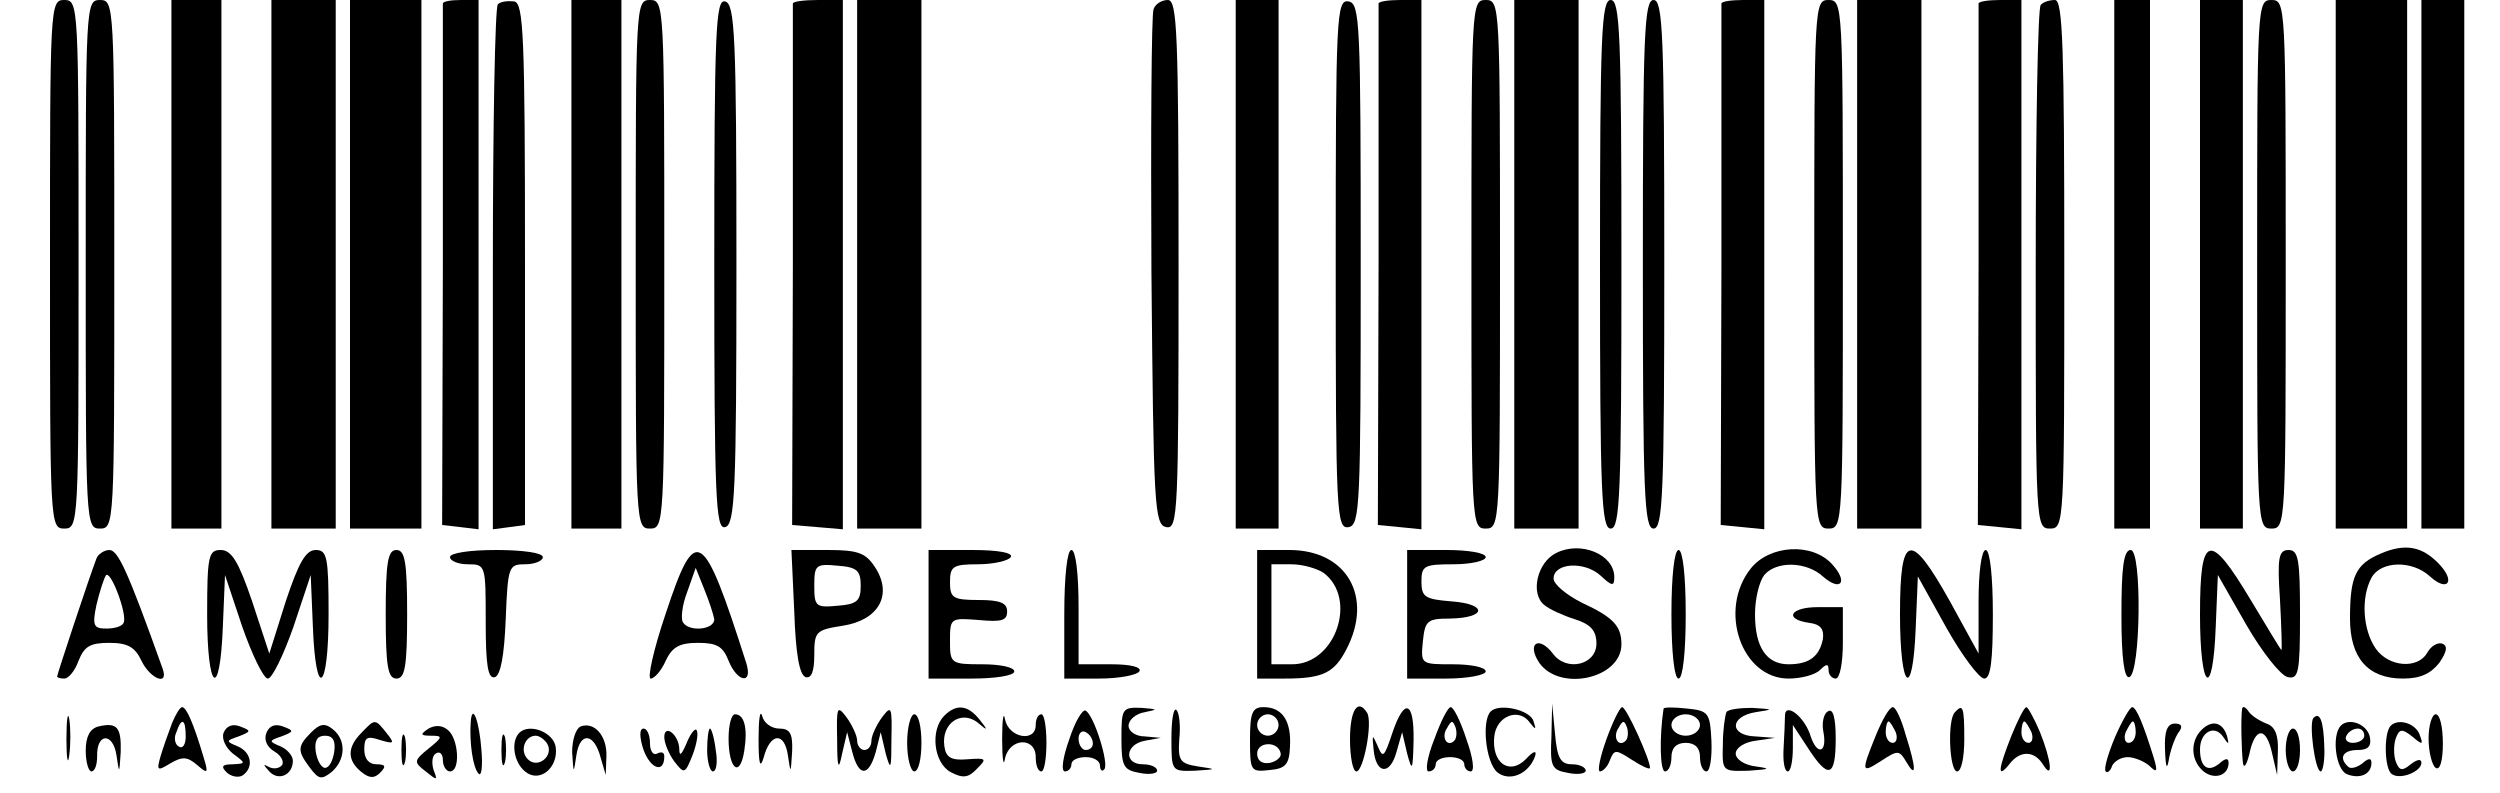 <svg xmlns="http://www.w3.org/2000/svg" version="1.0" width="350pt" height="111pt" viewBox="0 0 350 111" preserveAspectRatio="xMidYMid meet">

<g transform="translate(0,111) scale(0.1,-0.1)" stroke="none">
<path d="M70 740 c0 -363 0 -370 20 -370 20 0 20 7 20 370 0 363 0 370 -20 370 -20 0 -20 -7 -20 -370z"/>
<path d="M120 740 c0 -363 0 -370 20 -370 20 0 20 7 20 370 0 363 0 370 -20 370 -20 0 -20 -7 -20 -370z"/>
<path d="M240 740 l0 -370 35 0 35 0 0 370 0 370 -35 0 -35 0 0 -370z"/>
<path d="M380 740 l0 -370 45 0 45 0 0 370 0 370 -45 0 -45 0 0 -370z"/>
<path d="M490 740 l0 -370 50 0 50 0 0 370 0 370 -50 0 -50 0 0 -370z"/>
<path d="M620 1105 c0 -3 0 -168 0 -367 l-1 -363 26 -3 25 -3 0 370 0 371 -25 0 c-14 0 -25 -2 -25 -5z"/>
<path d="M697 1104 c-4 -4 -7 -171 -7 -371 l0 -364 23 3 22 3 0 365 c0 321 -2 365 -15 368 -9 1 -19 0 -23 -4z"/>
<path d="M800 740 l0 -370 35 0 35 0 0 370 0 370 -35 0 -35 0 0 -370z"/>
<path d="M890 740 c0 -363 0 -370 20 -370 20 0 20 7 20 370 0 363 0 370 -20 370 -20 0 -20 -7 -20 -370z"/>
<path d="M1000 740 c0 -328 2 -371 15 -368 14 3 16 48 16 368 0 320 -2 365 -16 368 -13 3 -15 -40 -15 -368z"/>
<path d="M1110 1105 c0 -3 0 -168 0 -367 l-1 -363 36 -3 35 -3 0 370 0 371 -35 0 c-19 0 -35 -2 -35 -5z"/>
<path d="M1200 740 l0 -370 45 0 45 0 0 370 0 370 -45 0 -45 0 0 -370z"/>
<path d="M1615 1097 c-3 -6 -4 -172 -3 -367 3 -329 4 -355 21 -358 16 -3 17 20 17 367 0 327 -2 371 -15 371 -9 0 -18 -6 -20 -13z"/>
<path d="M1730 740 l0 -370 30 0 30 0 0 370 0 370 -30 0 -30 0 0 -370z"/>
<path d="M1870 740 c0 -348 1 -371 18 -368 16 3 17 29 17 368 0 339 -1 365 -17 368 -17 3 -18 -20 -18 -368z"/>
<path d="M1930 1105 c0 -3 0 -168 0 -367 l-1 -363 31 -3 30 -3 0 370 0 371 -30 0 c-16 0 -30 -2 -30 -5z"/>
<path d="M2060 740 c0 -363 0 -370 20 -370 20 0 20 7 20 370 0 363 0 370 -20 370 -20 0 -20 -7 -20 -370z"/>
<path d="M2120 740 l0 -370 45 0 45 0 0 370 0 370 -45 0 -45 0 0 -370z"/>
<path d="M2240 740 c0 -322 2 -370 15 -370 13 0 15 48 15 370 0 322 -2 370 -15 370 -13 0 -15 -48 -15 -370z"/>
<path d="M2300 740 c0 -322 2 -370 15 -370 13 0 15 48 15 370 0 322 -2 370 -15 370 -13 0 -15 -48 -15 -370z"/>
<path d="M2410 1105 c0 -3 0 -168 0 -367 l-1 -363 31 -3 30 -3 0 370 0 371 -30 0 c-16 0 -30 -2 -30 -5z"/>
<path d="M2540 740 c0 -363 0 -370 20 -370 20 0 20 7 20 370 0 363 0 370 -20 370 -20 0 -20 -7 -20 -370z"/>
<path d="M2600 740 l0 -370 45 0 45 0 0 370 0 370 -45 0 -45 0 0 -370z"/>
<path d="M2770 1105 c0 -3 0 -168 0 -367 l-1 -363 31 -3 30 -3 0 370 0 371 -30 0 c-16 0 -30 -2 -30 -5z"/>
<path d="M2857 1103 c-4 -3 -7 -170 -7 -370 0 -356 0 -363 20 -363 20 0 20 7 20 370 0 302 -2 370 -13 370 -8 0 -17 -3 -20 -7z"/>
<path d="M2960 740 l0 -370 25 0 25 0 0 370 0 370 -25 0 -25 0 0 -370z"/>
<path d="M3080 740 l0 -370 30 0 30 0 0 370 0 370 -30 0 -30 0 0 -370z"/>
<path d="M3160 740 c0 -363 0 -370 20 -370 20 0 20 7 20 370 0 363 0 370 -20 370 -20 0 -20 -7 -20 -370z"/>
<path d="M3270 740 l0 -370 50 0 50 0 0 370 0 370 -50 0 -50 0 0 -370z"/>
<path d="M3390 740 l0 -370 30 0 30 0 0 370 0 370 -30 0 -30 0 0 -370z"/>
<path d="M2179 336 c-27 -13 -37 -57 -17 -73 7 -6 27 -15 43 -20 22 -7 30 -16 30 -34 0 -30 -42 -40 -61 -14 -20 26 -37 14 -19 -13 29 -41 115 -22 115 26 0 26 -12 38 -55 58 -22 11 -40 26 -40 34 0 22 43 25 66 4 16 -15 19 -15 19 -2 0 32 -47 51 -81 34z"/>
<path d="M3333 335 c-35 -15 -43 -31 -43 -91 0 -55 25 -84 74 -84 25 0 39 7 51 22 11 16 12 24 4 27 -7 2 -16 -4 -21 -13 -13 -23 -54 -20 -72 6 -18 26 -21 71 -6 99 13 24 57 25 82 2 24 -22 36 -8 14 16 -24 26 -48 31 -83 16z"/>
<path d="M135 328 c-11 -29 -55 -162 -55 -165 0 -2 5 -3 10 -3 6 0 15 11 20 25 8 20 16 25 43 25 26 0 36 -6 45 -25 12 -25 38 -36 30 -12 -50 140 -63 167 -75 167 -7 0 -16 -6 -18 -12z m38 -90 c-2 -5 -13 -8 -24 -8 -18 0 -20 4 -14 33 4 17 10 36 13 41 6 11 31 -55 25 -66z"/>
<path d="M290 250 c0 -108 18 -122 22 -17 l3 72 24 -72 c14 -40 30 -73 36 -73 6 0 22 33 36 73 l24 72 3 -72 c4 -105 22 -91 22 17 0 80 -2 90 -18 90 -14 0 -24 -18 -42 -72 l-23 -73 -24 73 c-19 56 -29 72 -44 72 -17 0 -19 -8 -19 -90z"/>
<path d="M540 250 c0 -73 3 -90 15 -90 12 0 15 17 15 90 0 73 -3 90 -15 90 -12 0 -15 -17 -15 -90z"/>
<path d="M630 330 c0 -5 11 -10 25 -10 25 0 25 -1 25 -81 0 -60 3 -80 13 -77 8 3 13 31 15 81 3 74 4 77 27 77 14 0 25 5 25 10 0 6 -28 10 -65 10 -37 0 -65 -4 -65 -10z"/>
<path d="M932 251 c-17 -50 -26 -91 -21 -91 5 0 15 11 21 25 9 19 19 25 45 25 27 0 35 -5 43 -25 12 -30 34 -34 25 -4 -61 191 -71 197 -113 70z m68 -8 c0 -15 -36 -18 -44 -4 -3 5 -1 24 6 42 l12 34 12 -30 c7 -17 13 -36 14 -42z"/>
<path d="M1112 253 c2 -58 7 -88 16 -91 8 -2 12 8 12 31 0 33 2 35 40 41 51 8 70 44 45 82 -13 20 -24 24 -66 24 l-51 0 4 -87z m93 37 c0 -21 -5 -26 -32 -28 -31 -3 -33 -1 -33 28 0 29 2 31 33 28 27 -2 32 -7 32 -28z"/>
<path d="M1300 250 l0 -90 60 0 c33 0 60 4 60 10 0 6 -20 10 -45 10 -44 0 -45 1 -45 33 0 32 1 32 40 29 32 -3 40 -1 40 12 0 12 -10 16 -40 16 -36 0 -40 3 -40 25 0 22 4 25 39 25 22 0 43 5 46 10 4 6 -17 10 -54 10 l-61 0 0 -90z"/>
<path d="M1490 250 l0 -90 49 0 c28 0 53 5 56 10 4 6 -12 10 -39 10 l-46 0 0 80 c0 47 -4 80 -10 80 -6 0 -10 -37 -10 -90z"/>
<path d="M1760 250 l0 -90 39 0 c53 0 69 8 86 41 38 73 1 139 -80 139 l-45 0 0 -90z m93 58 c48 -36 17 -128 -44 -128 l-29 0 0 70 0 70 28 0 c16 0 36 -6 45 -12z"/>
<path d="M1970 250 l0 -90 55 0 c30 0 55 5 55 10 0 6 -21 10 -46 10 -45 0 -45 0 -42 32 3 29 6 32 38 32 51 1 53 20 3 24 -38 3 -43 6 -43 28 0 22 4 24 45 24 25 0 45 5 45 10 0 6 -25 10 -55 10 l-55 0 0 -90z"/>
<path d="M2340 250 c0 -53 4 -90 10 -90 6 0 10 37 10 90 0 53 -4 90 -10 90 -6 0 -10 -37 -10 -90z"/>
<path d="M2451 314 c-46 -58 -13 -154 53 -154 17 0 37 5 44 12 9 9 12 9 12 0 0 -7 5 -12 10 -12 6 0 10 23 10 50 l0 50 -35 0 c-39 0 -48 -17 -12 -22 16 -2 21 -9 19 -23 -5 -24 -19 -35 -48 -35 -31 0 -47 24 -47 70 0 22 6 46 13 55 17 20 59 19 82 -2 25 -22 36 -8 13 17 -28 31 -88 27 -114 -6z"/>
<path d="M2660 250 c0 -107 18 -122 22 -19 l3 72 40 -72 c22 -39 46 -71 53 -71 9 0 12 25 12 90 0 53 -4 90 -10 90 -6 0 -10 -31 -10 -72 l0 -73 -40 73 c-56 100 -70 96 -70 -18z"/>
<path d="M2970 249 c0 -61 4 -89 11 -87 16 5 18 178 2 178 -10 0 -13 -25 -13 -91z"/>
<path d="M3080 250 c0 -107 18 -122 22 -18 l3 73 40 -70 c22 -38 48 -71 58 -73 15 -3 17 6 17 87 0 77 -2 91 -16 91 -14 0 -16 -11 -12 -70 2 -38 3 -70 2 -70 -1 0 -20 32 -43 70 -58 97 -71 93 -71 -20z"/>
<path d="M93 75 c0 -27 2 -38 4 -22 2 15 2 37 0 50 -2 12 -4 0 -4 -28z"/>
<path d="M241 98 c-5 -13 -12 -33 -16 -46 -6 -21 -5 -22 13 -11 17 10 24 10 38 -2 15 -13 16 -12 9 11 -14 47 -24 70 -30 70 -3 0 -9 -10 -14 -22z m19 -19 c0 -11 -4 -18 -10 -14 -5 3 -7 12 -3 20 7 21 13 19 13 -6z"/>
<path d="M1062 75 c0 -34 2 -42 7 -26 9 35 29 37 34 4 4 -27 4 -27 6 5 1 25 -3 32 -18 32 -11 0 -22 8 -24 18 -3 9 -5 -5 -5 -33z"/>
<path d="M1172 75 c0 -41 2 -45 7 -20 l7 30 7 -27 c9 -36 23 -36 33 -1 l7 28 7 -30 c7 -25 8 -22 8 20 1 46 0 48 -13 31 -8 -11 -15 -26 -15 -33 0 -7 -4 -13 -10 -13 -5 0 -10 6 -10 13 0 7 -7 22 -15 33 -13 17 -14 15 -13 -31z"/>
<path d="M1322 108 c-20 -20 -15 -66 9 -79 17 -9 25 -8 37 5 14 14 13 15 -14 13 -23 -2 -30 3 -32 19 -4 31 23 50 46 33 15 -13 16 -12 3 4 -16 20 -32 22 -49 5z"/>
<path d="M1403 75 c0 -27 2 -40 4 -27 6 29 43 31 43 2 0 -11 3 -20 8 -20 4 0 7 18 7 40 0 22 -3 40 -7 40 -5 0 -8 -7 -8 -15 0 -25 -38 -18 -43 8 -2 12 -4 0 -4 -28z"/>
<path d="M1497 75 c-9 -25 -12 -45 -6 -45 5 0 9 5 9 10 0 6 9 10 20 10 11 0 20 -5 20 -12 0 -6 3 -9 6 -5 7 7 -14 75 -26 82 -4 3 -15 -15 -23 -40z m33 -6 c0 -5 -4 -9 -10 -9 -5 0 -10 7 -10 16 0 8 5 12 10 9 6 -3 10 -10 10 -16z"/>
<path d="M1570 76 c0 -39 3 -44 25 -48 14 -3 25 -1 25 3 0 5 -9 9 -20 9 -27 0 -25 28 3 33 l22 4 -22 2 c-13 0 -23 7 -23 15 0 8 10 17 23 19 19 4 18 4 -5 6 -27 1 -28 -1 -28 -43z"/>
<path d="M1640 77 c0 -47 0 -47 33 -46 31 2 31 2 4 6 -25 4 -28 8 -26 38 2 19 0 37 -4 41 -4 4 -7 -14 -7 -39z"/>
<path d="M1750 74 c0 -44 1 -45 28 -42 22 2 27 8 28 33 2 36 -11 55 -37 55 -16 0 -19 -8 -19 -46z m40 21 c0 -8 -7 -15 -15 -15 -8 0 -15 7 -15 15 0 8 7 15 15 15 8 0 15 -7 15 -15z m3 -40 c1 -5 -6 -11 -15 -13 -11 -2 -18 3 -18 13 0 17 30 18 33 0z"/>
<path d="M1890 75 c0 -25 4 -45 9 -45 10 0 23 69 15 82 -13 21 -24 4 -24 -37z"/>
<path d="M1949 83 c-11 -33 -13 -35 -20 -18 -8 18 -8 17 -6 -4 3 -35 23 -37 32 -4 l8 28 7 -30 c7 -26 8 -24 9 18 1 56 -13 61 -30 10z"/>
<path d="M2008 75 c-10 -25 -13 -45 -8 -45 6 0 10 5 10 10 0 6 9 10 20 10 11 0 20 -4 20 -10 0 -5 4 -10 9 -10 6 0 3 20 -6 45 -8 25 -18 45 -22 45 -4 0 -14 -20 -23 -45z m28 -2 c-10 -10 -19 5 -10 18 6 11 8 11 12 0 2 -7 1 -15 -2 -18z"/>
<path d="M2087 114 c-13 -13 -7 -71 9 -85 17 -14 44 -3 53 22 3 9 -2 8 -13 -4 -23 -23 -48 -5 -44 32 3 29 35 41 50 19 8 -10 9 -10 5 2 -4 16 -48 26 -60 14z"/>
<path d="M2172 79 c-2 -42 0 -47 23 -51 14 -3 25 -1 25 3 0 5 -9 9 -19 9 -16 0 -21 8 -24 43 l-4 42 -1 -46z"/>
<path d="M2249 75 c-9 -25 -13 -45 -9 -45 4 0 11 7 14 16 6 15 8 15 31 0 14 -9 25 -14 25 -11 0 12 -33 85 -39 85 -3 0 -13 -20 -22 -45z m27 -2 c-10 -10 -19 5 -10 18 6 11 8 11 12 0 2 -7 1 -15 -2 -18z"/>
<path d="M2329 118 c-6 -40 -5 -88 2 -88 5 0 9 9 9 20 0 13 7 20 20 20 13 0 20 -7 20 -20 0 -11 4 -20 9 -20 5 0 8 19 7 43 -2 39 -4 42 -34 45 -18 2 -32 2 -33 0z m51 -23 c0 -8 -9 -15 -20 -15 -11 0 -20 7 -20 15 0 8 9 15 20 15 11 0 20 -7 20 -15z"/>
<path d="M2417 113 c-2 -5 -5 -25 -5 -45 -1 -38 -1 -38 36 -37 30 2 32 3 10 6 -16 2 -28 10 -28 18 0 8 12 16 28 18 l27 4 -27 2 c-37 1 -37 28 0 34 26 4 25 4 -5 6 -17 0 -34 -2 -36 -6z"/>
<path d="M2499 109 c0 -8 -1 -29 -2 -47 -1 -17 1 -32 6 -32 4 0 7 15 7 33 l0 32 21 -32 c29 -45 39 -41 39 13 0 30 -4 43 -11 38 -6 -3 -9 -17 -6 -30 5 -28 -9 -32 -18 -5 -8 27 -35 48 -36 30z"/>
<path d="M2626 80 c-21 -52 -20 -53 8 -35 23 15 25 15 35 -2 14 -24 14 -9 -1 38 -6 22 -14 39 -18 39 -5 0 -15 -18 -24 -40z m28 5 c3 -8 1 -15 -4 -15 -6 0 -10 7 -10 15 0 8 2 15 4 15 2 0 6 -7 10 -15z"/>
<path d="M2737 113 c-11 -10 -8 -83 3 -83 6 0 10 20 10 45 0 46 -2 50 -13 38z"/>
<path d="M2816 80 c-19 -48 -20 -61 -3 -40 15 20 35 19 47 0 15 -24 12 5 -4 45 -8 19 -17 35 -19 35 -3 0 -12 -18 -21 -40z m28 5 c3 -8 1 -15 -4 -15 -6 0 -10 7 -10 15 0 8 2 15 4 15 2 0 6 -7 10 -15z"/>
<path d="M2961 78 c-10 -24 -16 -45 -13 -48 2 -3 7 1 9 8 3 6 12 12 22 12 9 0 23 -6 30 -12 11 -11 12 -8 6 12 -14 45 -24 70 -30 70 -3 0 -14 -19 -24 -42z m29 7 c0 -8 -4 -15 -10 -15 -5 0 -7 7 -4 15 4 8 8 15 10 15 2 0 4 -7 4 -15z"/>
<path d="M3139 118 c-2 -13 -1 -57 1 -75 1 -10 5 -5 9 11 8 39 24 39 32 1 l7 -30 1 33 c1 23 -4 35 -16 39 -10 4 -21 11 -25 17 -4 6 -8 8 -9 4z"/>
<path d="M659 99 c-2 -28 3 -64 11 -72 4 -5 6 10 4 33 -3 41 -13 67 -15 39z"/>
<path d="M1020 76 c0 -43 16 -56 22 -17 5 32 0 51 -13 51 -5 0 -9 -15 -9 -34z"/>
<path d="M1270 70 c0 -22 5 -40 10 -40 6 0 10 18 10 40 0 22 -4 40 -10 40 -5 0 -10 -18 -10 -40z"/>
<path d="M3239 105 c-7 -6 2 -75 10 -75 3 0 6 16 5 35 -1 35 -6 49 -15 40z"/>
<path d="M3400 76 c0 -19 5 -38 10 -41 6 -4 10 10 10 34 0 23 -4 41 -10 41 -5 0 -10 -15 -10 -34z"/>
<path d="M138 93 c-12 -3 -18 -14 -18 -34 0 -16 4 -29 8 -29 5 0 8 10 8 21 -1 33 22 34 27 2 4 -27 4 -27 6 4 1 35 -5 42 -31 36z"/>
<path d="M313 84 c-3 -8 3 -21 13 -29 19 -14 18 -14 0 -15 -15 0 -17 -3 -9 -11 6 -6 16 -8 22 -5 17 11 13 33 -6 41 -17 7 -17 8 1 14 18 7 18 8 2 14 -10 4 -19 1 -23 -9z"/>
<path d="M373 84 c-4 -10 1 -20 11 -26 9 -5 14 -14 11 -19 -4 -5 -12 -6 -18 -3 -9 5 -9 4 0 -6 13 -14 33 -5 33 15 0 7 -8 16 -17 20 -17 7 -17 8 1 14 18 7 18 8 2 14 -11 4 -19 1 -23 -9z"/>
<path d="M436 85 c-20 -20 -20 -26 -2 -50 12 -16 16 -17 30 -6 20 17 21 45 2 60 -11 9 -18 8 -30 -4z m32 -27 c-2 -13 -7 -23 -13 -23 -5 0 -11 10 -13 23 -2 15 2 22 13 22 11 0 15 -7 13 -22z"/>
<path d="M506 84 c-20 -20 -20 -38 -1 -54 12 -10 19 -10 27 -2 9 9 8 12 -5 12 -11 0 -17 8 -17 21 0 17 4 19 22 13 20 -6 21 -5 9 10 -16 20 -16 20 -35 0z"/>
<path d="M600 90 c-12 -8 -12 -10 4 -10 16 0 16 -2 -4 -18 -21 -17 -21 -19 -4 -32 16 -13 17 -13 11 2 -3 10 -2 20 3 23 6 4 10 -1 10 -9 0 -9 5 -16 10 -16 15 0 12 46 -3 58 -8 7 -18 7 -27 2z"/>
<path d="M813 93 c-7 -3 -12 -19 -12 -36 2 -31 2 -31 6 -4 5 33 25 31 34 -4 l7 -24 1 26 c1 29 -17 49 -36 42z"/>
<path d="M3031 61 c1 -28 3 -30 6 -11 3 14 9 30 14 36 5 7 3 11 -6 11 -11 0 -15 -11 -14 -36z"/>
<path d="M3082 88 c-16 -16 -15 -43 3 -58 15 -12 35 -6 35 12 0 7 -4 7 -13 -1 -16 -13 -27 -5 -27 20 0 24 20 35 32 18 8 -12 9 -12 6 0 -6 20 -21 24 -36 9z"/>
<path d="M3277 94 c-13 -14 -7 -62 9 -68 18 -7 34 0 34 16 0 7 -4 7 -13 -1 -8 -6 -17 -8 -20 -4 -13 12 -7 23 14 23 14 0 19 5 17 17 -3 19 -29 29 -41 17z m33 -14 c0 -5 -7 -10 -16 -10 -8 0 -12 5 -9 10 3 6 10 10 16 10 5 0 9 -4 9 -10z"/>
<path d="M3347 94 c-10 -10 -9 -62 2 -68 12 -8 41 4 41 16 0 6 -6 5 -15 -2 -12 -10 -16 -9 -21 4 -3 9 -3 23 0 32 5 14 9 14 23 3 14 -12 16 -12 11 1 -5 17 -30 25 -41 14z"/>
<path d="M562 60 c0 -19 2 -27 5 -17 2 9 2 25 0 35 -3 9 -5 1 -5 -18z"/>
<path d="M702 60 c0 -19 2 -27 5 -17 2 9 2 25 0 35 -3 9 -5 1 -5 -18z"/>
<path d="M727 84 c-12 -12 -8 -41 8 -54 20 -17 47 5 43 34 -3 21 -37 34 -51 20z m39 -15 c10 -17 -13 -36 -27 -22 -12 12 -4 33 11 33 5 0 12 -5 16 -11z"/>
<path d="M901 60 c10 -27 29 -33 29 -9 0 6 -4 7 -10 4 -5 -3 -10 3 -10 14 0 12 -4 21 -9 21 -6 0 -6 -12 0 -30z"/>
<path d="M930 78 c0 -8 6 -23 14 -34 14 -18 15 -18 26 10 6 16 8 31 5 34 -2 3 -9 -6 -14 -19 -7 -16 -10 -19 -10 -7 -1 20 -21 35 -21 16z"/>
<path d="M990 60 c0 -16 4 -30 8 -30 5 0 7 13 4 30 -2 17 -6 30 -8 30 -2 0 -4 -13 -4 -30z"/>
<path d="M3200 60 c0 -16 5 -30 10 -30 6 0 10 14 10 30 0 17 -4 30 -10 30 -5 0 -10 -13 -10 -30z"/>
</g>
</svg>